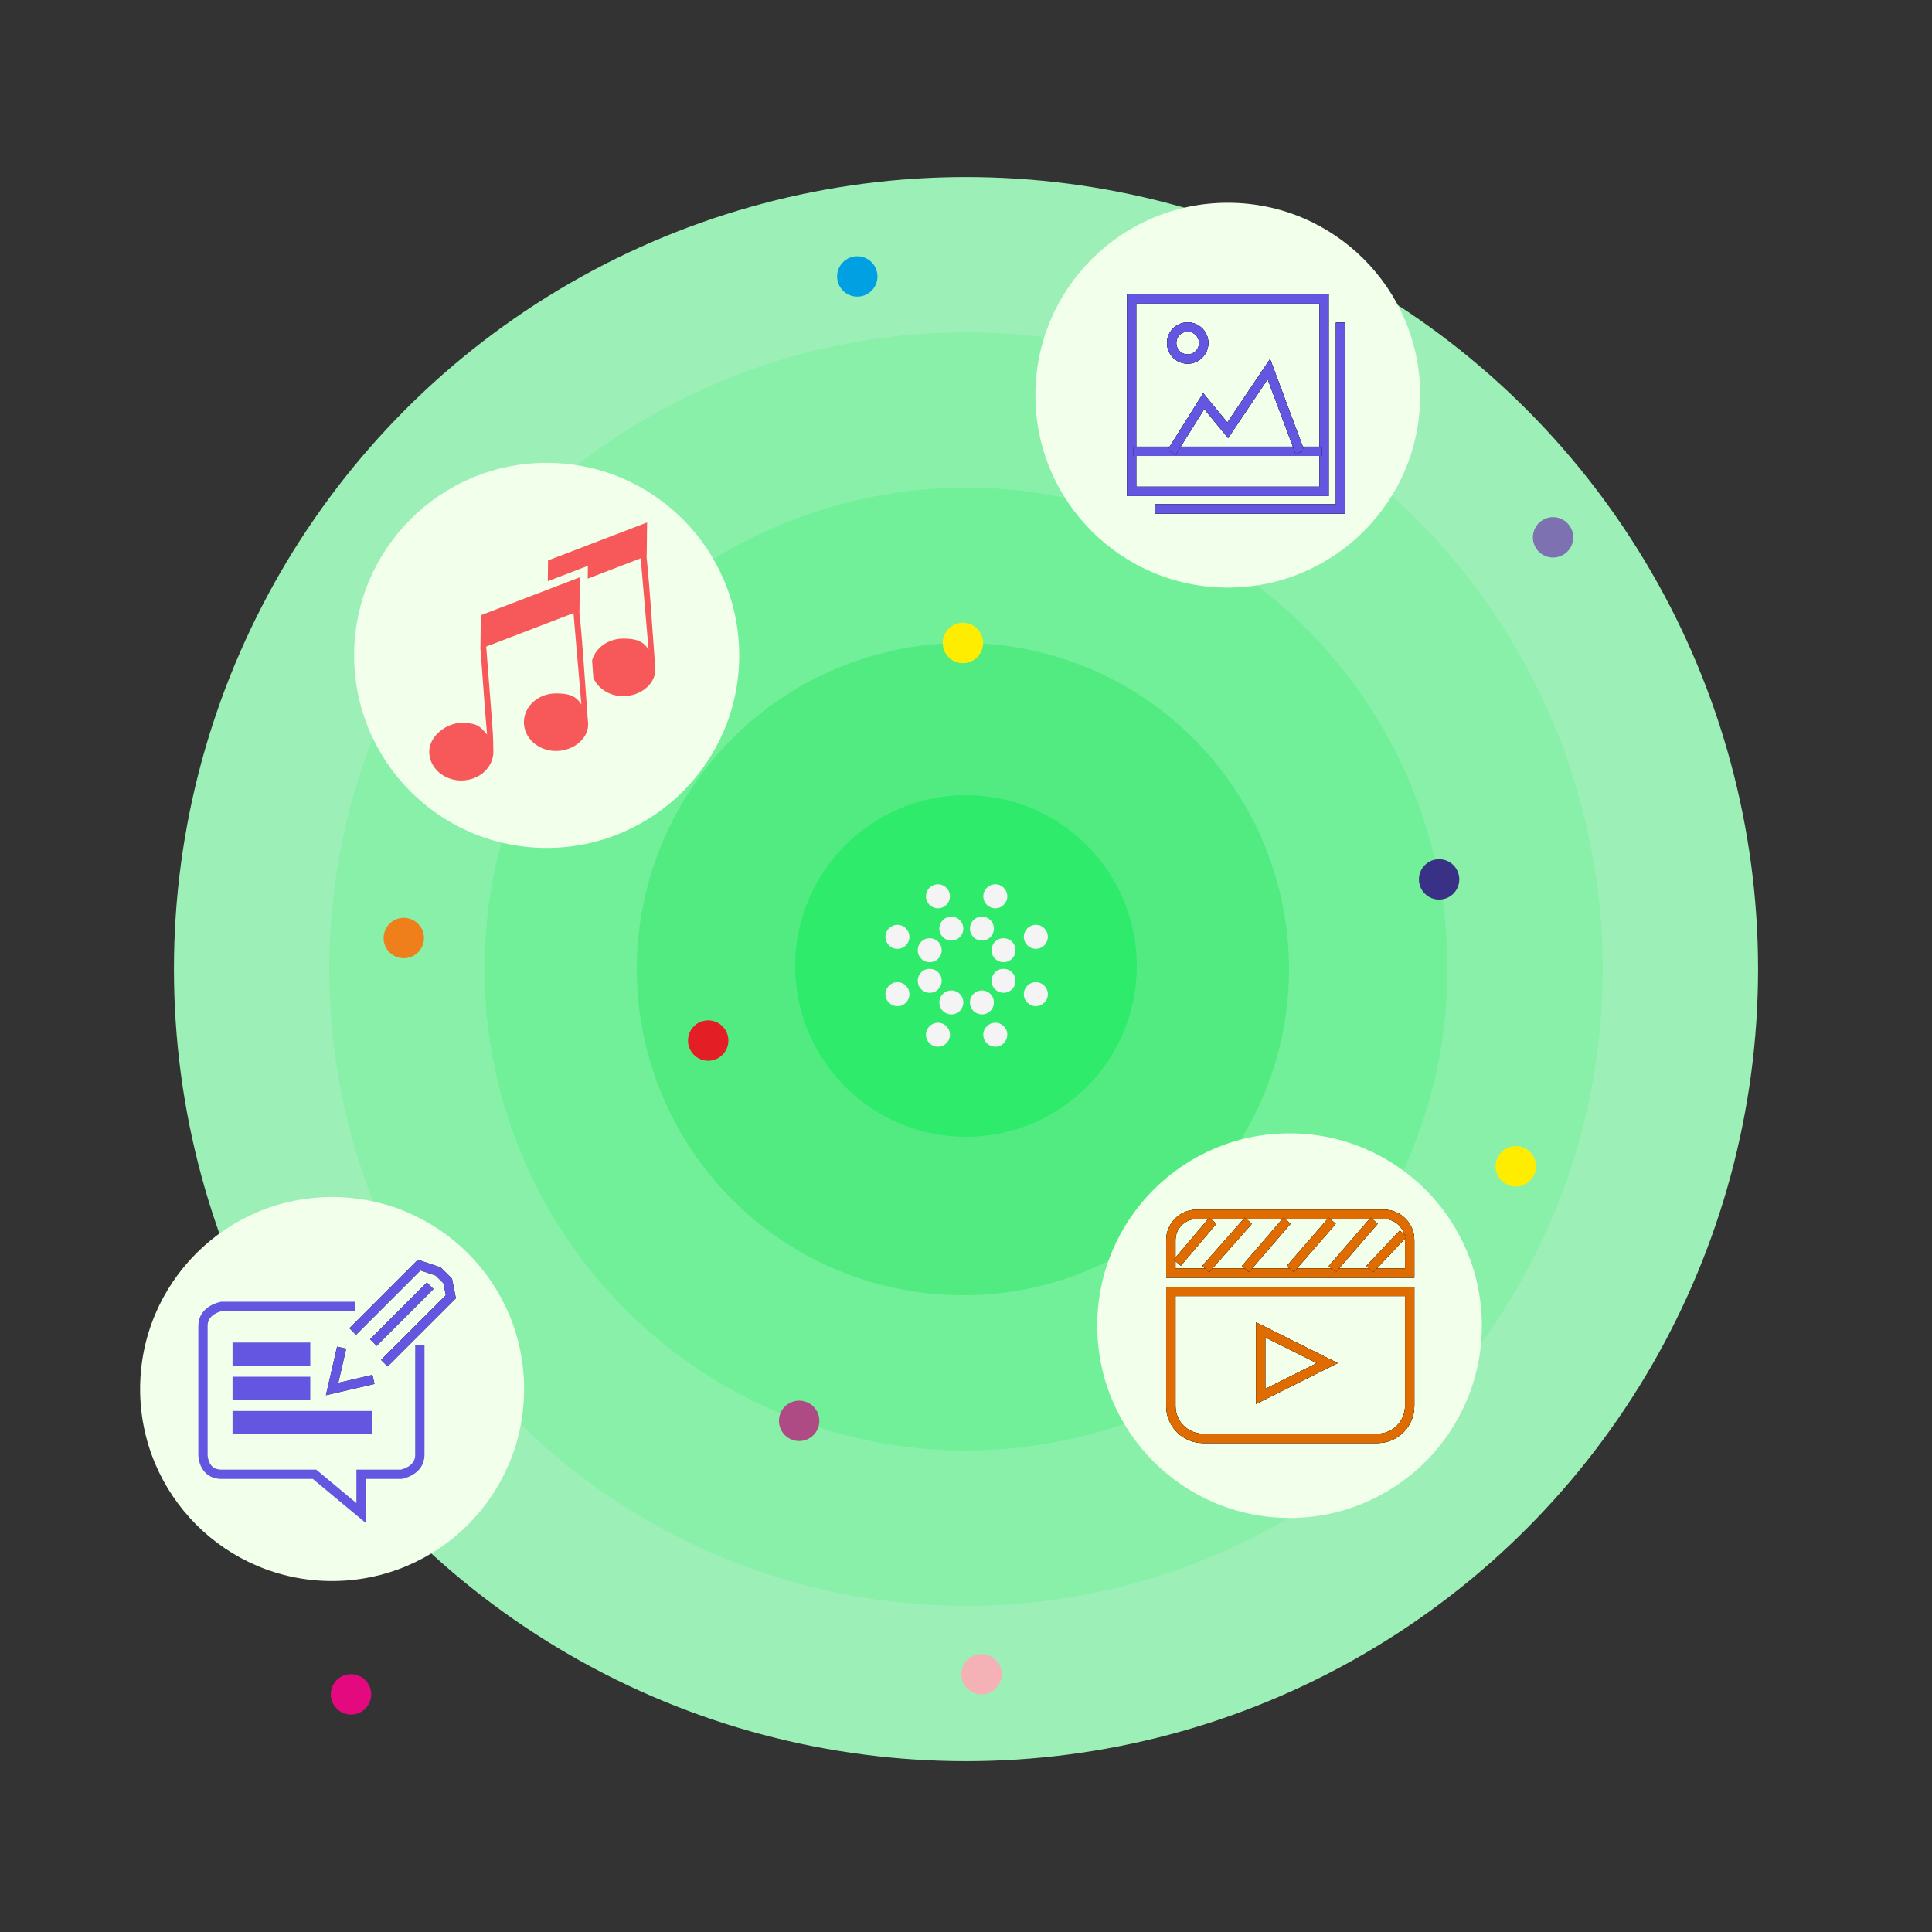 <?xml version="1.0" encoding="UTF-8"?>
<!DOCTYPE svg PUBLIC "-//W3C//DTD SVG 1.1//EN" "http://www.w3.org/Graphics/SVG/1.1/DTD/svg11.dtd">
<!-- Creator: CorelDRAW 2018 (64-Bit) -->
<svg xmlns="http://www.w3.org/2000/svg" xml:space="preserve" width="52.663mm" height="52.663mm" version="1.1" style="shape-rendering:geometricPrecision; text-rendering:geometricPrecision; image-rendering:optimizeQuality; fill-rule:evenodd; clip-rule:evenodd"
viewBox="0 0 5266.26 5266.26"
 xmlns:xlink="http://www.w3.org/1999/xlink">
 <rect x="0" y="0" width="5266.26" height="5266.26" fill="#333333" stroke="none"/>
 <defs>
  <style type="text/css">
   <![CDATA[
    .str1 {stroke:black;stroke-width:25.39;stroke-miterlimit:22.926}
    .str0 {stroke:#6556E2;stroke-width:25.39;stroke-miterlimit:22.926}
    .str2 {stroke:#6556E2;stroke-width:25.39;stroke-miterlimit:22.926}
    .str3 {stroke:#DF6C00;stroke-width:25.39;stroke-miterlimit:22.926}
    .fil7 {fill:none}
    .fil16 {fill:#FFED00}
    .fil19 {fill:#F5B2B6}
    .fil14 {fill:#EF7F1A}
    .fil20 {fill:#E5097F}
    .fil13 {fill:#E31E24}
    .fil12 {fill:#AE4A84}
    .fil17 {fill:#7E71B1}
    .fil18 {fill:#00A0E3}
    .fil15 {fill:#393185}
    .fil4 {fill:#2FEB6B}
    .fil3 {fill:#52EB82}
    .fil9 {fill:#6556E2}
    .fil10 {fill:#6556E2}
    .fil2 {fill:#71F099}
    .fil1 {fill:#88F0A9}
    .fil0 {fill:#9CF0B7}
    .fil6 {fill:#F1FFEB}
    .fil5 {fill:#F4F4F4}
    .fil21 {fill:#F7595A}
    .fil11 {fill:black;fill-opacity:0}
    .fil8 {fill:white;fill-opacity:0}
   ]]>
  </style>
 </defs>
 <g id="Слой_x0020_1">
  <circle class="fil0" cx="2633.13" cy="2641.6" r="2159"/>
  <ellipse class="fil1" cx="2633.13" cy="2641.61" rx="1735.66" ry="1735.67"/>
  <ellipse class="fil2" cx="2633.13" cy="2641.6" rx="1312.33" ry="1312.32"/>
  <circle class="fil3" cx="2624.66" cy="2641.6" r="888.99"/>
  <ellipse class="fil4" cx="2633.13" cy="2633.13" rx="465.66" ry="465.65"/>
  <circle class="fil5" cx="2556.71" cy="2443.17" r="32.71"/>
  <circle class="fil5" cx="2712.99" cy="2443.17" r="32.71"/>
  <circle class="fil6" cx="3346.69" cy="1077.18" r="524.48"/>
  <circle class="fil6" cx="1490.13" cy="1786.46" r="524.83"/>
  <circle class="fil6" cx="3515.04" cy="3613.43" r="524.16"/>
  <circle class="fil5" cx="2593.18" cy="2531.19" r="32.71"/>
  <circle class="fil5" transform="matrix(0.701 0.852 -0.852 0.701 2534.24 2590.13)" r="29.63"/>
  <circle class="fil5" transform="matrix(0.701 0.852 -0.852 0.701 2534.25 2673.48)" r="29.63"/>
  <circle class="fil5" transform="matrix(0.701 0.852 -0.852 0.701 2593.18 2732.42)" r="29.63"/>
  <circle class="fil5" transform="matrix(0.701 0.852 -0.852 0.701 2676.53 2732.42)" r="29.63"/>
  <circle class="fil5" transform="matrix(0.701 0.852 -0.852 0.701 2735.47 2673.48)" r="29.63"/>
  <circle class="fil5" transform="matrix(0.701 0.852 -0.852 0.701 2735.46 2590.13)" r="29.63"/>
  <circle class="fil5" transform="matrix(0.701 0.852 -0.852 0.701 2676.53 2531.19)" r="29.63"/>
  <circle class="fil5" cx="2446.22" cy="2553.67" r="32.71"/>
  <circle class="fil5" cx="2446.22" cy="2709.95" r="32.71"/>
  <circle class="fil5" cx="2556.72" cy="2820.44" r="32.71"/>
  <circle class="fil5" cx="2713" cy="2820.44" r="32.71"/>
  <circle class="fil5" cx="2823.49" cy="2709.94" r="32.71"/>
  <circle class="fil5" cx="2823.49" cy="2553.66" r="32.71"/>
  <circle class="fil6" cx="905.28" cy="3786.19" r="523.35"/>
  <path class="fil7 str0" d="M967.2 3561.04l-363.18 0c0,0 -50.74,8.77 -50.74,52.79l0 351.99c0,0 0,52.79 50.74,52.79l253.31 -0.01 126.84 105.58 0 -105.58 109.68 0c0,0 50.55,-8.95 50.55,-52.79l0 -299.38m-177.2 -105.39l0 0 0 0z"/>
  <g>
   <path class="fil8" d="M1047.6 3715.86l181.31 -181.12 -8.58 -43.27 -26.11 -25.74 -51.67 -17.35 -181.13 181.12m86.18 86.36l0 0 0 0z"/>
   <path id="1" class="fil7 str1" d="M1047.6 3715.86l181.31 -181.12 -8.58 -43.27 -26.11 -25.74 -51.67 -17.35 -181.13 181.12m86.18 86.36l0 0 0 0z"/>
  </g>
  <path class="fil7 str0" d="M1047.6 3715.86l181.31 -181.12 -8.58 -43.27 -26.11 -25.74 -51.67 -17.35 -181.13 181.12m86.18 86.36l0 0 0 0z"/>
  <g>
   <path class="fil8" d="M931.2 3673.52l-25.93 112.67 112.67 -26.12m-86.74 -86.55l0 0 0 0z"/>
   <path id="1" class="fil7 str1" d="M931.2 3673.52l-25.93 112.67 112.67 -26.12m-86.74 -86.55l0 0 0 0z"/>
  </g>
  <path class="fil7 str0" d="M931.2 3673.52l-25.93 112.67 112.67 -26.12m-86.74 -86.55l0 0 0 0z"/>
  <g>
   <path class="fil8" d="M1017.75 3659.53l154.81 -154.82m-154.81 154.82l0 0 0 0z"/>
   <path id="1" class="fil7 str1" d="M1017.75 3659.53l154.81 -154.82m-154.81 154.82l0 0 0 0z"/>
  </g>
  <path class="fil7 str0" d="M1017.75 3659.53l154.81 -154.82m-154.81 154.82l0 0 0 0z"/>
  <polygon class="fil9 str2" points="646.55,3709.52 646.55,3672.21 833.08,3672.21 833.08,3709.52 "/>
  <polygon class="fil10 str2" points="646.55,3802.79 646.55,3765.48 833.08,3765.48 833.08,3802.79 "/>
  <polygon class="fil9 str2" points="646.55,3896.05 646.55,3858.74 1000.96,3858.74 1000.96,3896.05 "/>
 </g>
 <g id="Слой_x0020_2">
  <g>
   <polygon class="fil8" points="3084.43,1339.44 3084.43,814.92 3608.95,814.92 3608.95,1339.44 "/>
   <polygon id="1" class="fil7 str1" points="3084.43,1339.44 3084.43,814.92 3608.95,814.92 3608.95,1339.44 "/>
  </g>
  <g>
   <polygon class="fil11" points="3084.43,1339.44 3084.43,814.92 3608.95,814.92 3608.95,1339.44 "/>
   <polygon id="1" class="fil7 str1" points="3084.43,1339.44 3084.43,814.92 3608.95,814.92 3608.95,1339.44 "/>
  </g>
  <polygon class="fil7 str0" points="3084.43,1339.44 3084.43,814.92 3608.95,814.92 3608.95,1339.44 "/>
  <g>
   <path class="fil8" d="M3089.88 1230.15l513.62 0m-513.62 0l0 0 0 0z"/>
   <path id="1" class="fil7 str1" d="M3089.88 1230.15l513.62 0m-513.62 0l0 0 0 0z"/>
  </g>
  <g>
   <path class="fil11" d="M3089.88 1230.15l513.62 0m-513.62 0l0 0 0 0z"/>
   <path id="1" class="fil7 str1" d="M3089.88 1230.15l513.62 0m-513.62 0l0 0 0 0z"/>
  </g>
  <path class="fil7 str0" d="M3089.88 1230.15l513.62 0m-513.62 0l0 0 0 0z"/>
  <g>
   <path class="fil8" d="M3237.32 891.36c24.13,0 43.75,19.47 43.75,43.6 0,24.13 -19.62,43.75 -43.75,43.75 -24.14,0 -43.6,-19.62 -43.6,-43.75 0,-24.13 19.46,-43.6 43.6,-43.6z"/>
   <path id="1" class="fil7 str1" d="M3237.32 891.36c24.13,0 43.75,19.47 43.75,43.6 0,24.13 -19.62,43.75 -43.75,43.75 -24.14,0 -43.6,-19.62 -43.6,-43.75 0,-24.13 19.46,-43.6 43.6,-43.6z"/>
  </g>
  <g>
   <path class="fil11" d="M3237.32 891.36c24.13,0 43.75,19.47 43.75,43.6 0,24.13 -19.62,43.75 -43.75,43.75 -24.14,0 -43.6,-19.62 -43.6,-43.75 0,-24.13 19.46,-43.6 43.6,-43.6z"/>
   <path id="1" class="fil7 str1" d="M3237.32 891.36c24.13,0 43.75,19.47 43.75,43.6 0,24.13 -19.62,43.75 -43.75,43.75 -24.14,0 -43.6,-19.62 -43.6,-43.75 0,-24.13 19.46,-43.6 43.6,-43.6z"/>
  </g>
  <path class="fil7 str0" d="M3237.32 891.36c24.13,0 43.75,19.47 43.75,43.6 0,24.13 -19.62,43.75 -43.75,43.75 -24.14,0 -43.6,-19.62 -43.6,-43.75 0,-24.13 19.46,-43.6 43.6,-43.6z"/>
  <g>
   <path class="fil8" d="M3148.73 1387.24l505.37 0 0 -508.02m-505.37 508.02l0 0 0 0z"/>
   <path id="1" class="fil7 str1" d="M3148.73 1387.24l505.37 0 0 -508.02m-505.37 508.02l0 0 0 0z"/>
  </g>
  <g>
   <path class="fil11" d="M3148.73 1387.24l505.37 0 0 -508.02m-505.37 508.02l0 0 0 0z"/>
   <path id="1" class="fil7 str1" d="M3148.73 1387.24l505.37 0 0 -508.02m-505.37 508.02l0 0 0 0z"/>
  </g>
  <path class="fil7 str0" d="M3148.73 1387.24l505.37 0 0 -508.02m-505.37 508.02l0 0 0 0z"/>
  <g>
   <path class="fil8" d="M3193.72 1232.79l87.35 -139.34 65.54 79.4 112.1 -166.74 84.69 226.68m-349.68 0l0 0 0 0z"/>
   <path id="1" class="fil7 str1" d="M3193.72 1232.79l87.35 -139.34 65.54 79.4 112.1 -166.74 84.69 226.68m-349.68 0l0 0 0 0z"/>
  </g>
  <g>
   <path class="fil11" d="M3193.72 1232.79l87.35 -139.34 65.54 79.4 112.1 -166.74 84.69 226.68m-349.68 0l0 0 0 0z"/>
   <path id="1" class="fil7 str1" d="M3193.72 1232.79l87.35 -139.34 65.54 79.4 112.1 -166.74 84.69 226.68m-349.68 0l0 0 0 0z"/>
  </g>
  <path class="fil7 str0" d="M3193.72 1232.79l87.35 -139.34 65.54 79.4 112.1 -166.74 84.69 226.68m-349.68 0l0 0 0 0z"/>
  <g>
   <path class="fil8" d="M3191.51 3520.19l650.99 0c0,187.73 0,291.89 0,312.65 0,48.73 -39.4,87.98 -87.97,87.98 -47.5,0 -427.54,0 -475.04,0 -48.57,0 -87.98,-39.25 -87.98,-87.98 0,-41.7 0,-145.86 0,-312.65z"/>
   <path id="1" class="fil7 str1" d="M3191.51 3520.19l650.99 0c0,187.73 0,291.89 0,312.65 0,48.73 -39.4,87.98 -87.97,87.98 -47.5,0 -427.54,0 -475.04,0 -48.57,0 -87.98,-39.25 -87.98,-87.98 0,-41.7 0,-145.86 0,-312.65z"/>
  </g>
  <g>
   <path class="fil11" d="M3191.51 3520.19l650.99 0c0,187.73 0,291.89 0,312.65 0,48.73 -39.4,87.98 -87.97,87.98 -47.5,0 -427.54,0 -475.04,0 -48.57,0 -87.98,-39.25 -87.98,-87.98 0,-41.7 0,-145.86 0,-312.65z"/>
   <path id="1" class="fil7 str1" d="M3191.51 3520.19l650.99 0c0,187.73 0,291.89 0,312.65 0,48.73 -39.4,87.98 -87.97,87.98 -47.5,0 -427.54,0 -475.04,0 -48.57,0 -87.98,-39.25 -87.98,-87.98 0,-41.7 0,-145.86 0,-312.65z"/>
  </g>
  <path class="fil7 str3" d="M3191.51 3520.19l650.99 0c0,187.73 0,291.89 0,312.65 0,48.73 -39.4,87.98 -87.97,87.98 -47.5,0 -427.54,0 -475.04,0 -48.57,0 -87.98,-39.25 -87.98,-87.98 0,-41.7 0,-145.86 0,-312.65z"/>
  <g>
   <path class="fil8" d="M3191.51 3380.31c0,-38.89 31.5,-70.38 70.38,-70.38 51.02,0 459.21,0 510.24,0 38.88,0 70.37,31.49 70.37,70.38 0,5.98 0,36.07 0,89.91l-650.99 0c0,-47.86 0,-77.77 0,-89.91z"/>
   <path id="1" class="fil7 str1" d="M3191.51 3380.31c0,-38.89 31.5,-70.38 70.38,-70.38 51.02,0 459.21,0 510.24,0 38.88,0 70.37,31.49 70.37,70.38 0,5.98 0,36.07 0,89.91l-650.99 0c0,-47.86 0,-77.77 0,-89.91z"/>
  </g>
  <g>
   <path class="fil11" d="M3191.51 3380.31c0,-38.89 31.5,-70.38 70.38,-70.38 51.02,0 459.21,0 510.24,0 38.88,0 70.37,31.49 70.37,70.38 0,5.98 0,36.07 0,89.91l-650.99 0c0,-47.86 0,-77.77 0,-89.91z"/>
   <path id="1" class="fil7 str1" d="M3191.51 3380.31c0,-38.89 31.5,-70.38 70.38,-70.38 51.02,0 459.21,0 510.24,0 38.88,0 70.37,31.49 70.37,70.38 0,5.98 0,36.07 0,89.91l-650.99 0c0,-47.86 0,-77.77 0,-89.91z"/>
  </g>
  <path class="fil7 str3" d="M3191.51 3380.31c0,-38.89 31.5,-70.38 70.38,-70.38 51.02,0 459.21,0 510.24,0 38.88,0 70.37,31.49 70.37,70.38 0,5.98 0,36.07 0,89.91l-650.99 0c0,-47.86 0,-77.77 0,-89.91z"/>
  <g>
   <path class="fil8" d="M3286.52 3459.13l116.12 -131.6m-116.12 131.6l0 0 0 0z"/>
   <path id="1" class="fil7 str1" d="M3286.52 3459.13l116.12 -131.6m-116.12 131.6l0 0 0 0z"/>
  </g>
  <g>
   <path class="fil11" d="M3286.52 3459.13l116.12 -131.6m-116.12 131.6l0 0 0 0z"/>
   <path id="1" class="fil7 str1" d="M3286.52 3459.13l116.12 -131.6m-116.12 131.6l0 0 0 0z"/>
  </g>
  <path class="fil7 str3" d="M3286.52 3459.13l116.12 -131.6m-116.12 131.6l0 0 0 0z"/>
  <g>
   <path class="fil8" d="M3394.9 3459.13l113.31 -131.6m-113.31 131.6l0 0 0 0z"/>
   <path id="1" class="fil7 str1" d="M3394.9 3459.13l113.31 -131.6m-113.31 131.6l0 0 0 0z"/>
  </g>
  <g>
   <path class="fil11" d="M3394.9 3459.13l113.31 -131.6m-113.31 131.6l0 0 0 0z"/>
   <path id="1" class="fil7 str1" d="M3394.9 3459.13l113.31 -131.6m-113.31 131.6l0 0 0 0z"/>
  </g>
  <path class="fil7 str3" d="M3394.9 3459.13l113.31 -131.6m-113.31 131.6l0 0 0 0z"/>
  <g>
   <path class="fil8" d="M3517.01 3459.13l114.36 -131.6m-114.36 131.6l0 0 0 0z"/>
   <path id="1" class="fil7 str1" d="M3517.01 3459.13l114.36 -131.6m-114.36 131.6l0 0 0 0z"/>
  </g>
  <g>
   <path class="fil11" d="M3517.01 3459.13l114.36 -131.6m-114.36 131.6l0 0 0 0z"/>
   <path id="1" class="fil7 str1" d="M3517.01 3459.13l114.36 -131.6m-114.36 131.6l0 0 0 0z"/>
  </g>
  <path class="fil7 str3" d="M3517.01 3459.13l114.36 -131.6m-114.36 131.6l0 0 0 0z"/>
  <g>
   <path class="fil8" d="M3631.37 3459.49l114.37 -131.96m-114.37 131.96l0 0 0 0z"/>
   <path id="1" class="fil7 str1" d="M3631.37 3459.49l114.37 -131.96m-114.37 131.96l0 0 0 0z"/>
  </g>
  <g>
   <path class="fil11" d="M3631.37 3459.49l114.37 -131.96m-114.37 131.96l0 0 0 0z"/>
   <path id="1" class="fil7 str1" d="M3631.37 3459.49l114.37 -131.96m-114.37 131.96l0 0 0 0z"/>
  </g>
  <path class="fil7 str3" d="M3631.37 3459.49l114.37 -131.96m-114.37 131.96l0 0 0 0z"/>
  <g>
   <path class="fil8" d="M3733.95 3459.13l90.96 -96.41m-90.96 96.41l0 0 0 0z"/>
   <path id="1" class="fil7 str1" d="M3733.95 3459.13l90.96 -96.41m-90.96 96.41l0 0 0 0z"/>
  </g>
  <g>
   <path class="fil11" d="M3733.95 3459.13l90.96 -96.41m-90.96 96.41l0 0 0 0z"/>
   <path id="1" class="fil7 str1" d="M3733.95 3459.13l90.96 -96.41m-90.96 96.41l0 0 0 0z"/>
  </g>
  <path class="fil7 str3" d="M3733.95 3459.13l90.96 -96.41m-90.96 96.41l0 0 0 0z"/>
  <g>
   <path class="fil8" d="M3209.1 3441.89l96.77 -114.36m-96.77 114.36l0 0 0 0z"/>
   <path id="1" class="fil7 str1" d="M3209.1 3441.89l96.77 -114.36m-96.77 114.36l0 0 0 0z"/>
  </g>
  <g>
   <path class="fil11" d="M3209.1 3441.89l96.77 -114.36m-96.77 114.36l0 0 0 0z"/>
   <path id="1" class="fil7 str1" d="M3209.1 3441.89l96.77 -114.36m-96.77 114.36l0 0 0 0z"/>
  </g>
  <path class="fil7 str3" d="M3209.1 3441.89l96.77 -114.36m-96.77 114.36l0 0 0 0z"/>
  <g>
   <polygon class="fil8" points="3436.25,3624.88 3436.25,3806.45 3617.83,3715.66 "/>
   <polygon id="1" class="fil7 str1" points="3436.25,3624.88 3436.25,3806.45 3617.83,3715.66 "/>
  </g>
  <g>
   <polygon class="fil11" points="3436.25,3624.88 3436.25,3806.45 3617.83,3715.66 "/>
   <polygon id="1" class="fil7 str1" points="3436.25,3624.88 3436.25,3806.45 3617.83,3715.66 "/>
  </g>
  <polygon class="fil7 str3" points="3436.25,3624.88 3436.25,3806.45 3617.83,3715.66 "/>
  <ellipse class="fil12" cx="2178.34" cy="3872.98" rx="55.04" ry="55.03"/>
  <ellipse class="fil13" cx="1930.4" cy="2836.33" rx="55.04" ry="55.03"/>
  <ellipse class="fil14" cx="1100.66" cy="2556.93" rx="55.04" ry="55.03"/>
  <ellipse class="fil15" cx="3922.72" cy="2397.06" rx="55.04" ry="55.03"/>
  <ellipse class="fil16" cx="4131.73" cy="3179.23" rx="55.04" ry="55.03"/>
  <ellipse class="fil17" cx="4233.33" cy="1464.73" rx="55.04" ry="55.03"/>
  <ellipse class="fil18" cx="2336.8" cy="753.53" rx="55.04" ry="55.03"/>
  <ellipse class="fil19" cx="2675.46" cy="4563.53" rx="55.04" ry="55.03"/>
  <ellipse class="fil20" cx="956.73" cy="4618.57" rx="55.04" ry="55.03"/>
  <ellipse class="fil16" cx="2624.66" cy="1752.61" rx="55.04" ry="55.03"/>
  <path class="fil21" d="M1344.47 2036.61c0.39,12.38 0.39,0.14 0.39,12.38 0,43.35 -39.15,78.48 -87.45,78.48 -48.29,0 -87.45,-35.13 -87.45,-78.48 0,-43.34 48.36,-78.48 87.45,-78.48 39.09,0 49.09,7.13 65.62,26.43 0.79,0.91 3.85,4.57 4.54,5.56 1.63,2.35 -1.36,-2.52 0,0 -7.97,-92.14 -13.99,-186.57 -18,-234l0 0 0.55 -46.51 0.53 -44.99 269.97 -103.5 -1.08 91.5 -0.05 0.02 -0.21 4.02 2.22 21.35c5.18,50.02 11.81,150.53 15.64,200.58 3.84,50.06 4.59,63.54 4.38,63.3 1.54,11.53 0.16,1.17 1.45,14.31 4.23,43.14 -39.16,78.49 -87.45,78.49 -48.3,0 -87.45,-35.14 -87.45,-78.49 0,-43.34 39.15,-78.47 87.45,-78.47 33.43,0 54.5,5.75 69.21,30.49 -8.07,-93.13 -15.64,-180.56 -19.67,-228.24l-1.76 -21.14 0 0 -238.01 91.25 0 0 0.72 9.11c0.43,5.51 11.81,150.53 15.65,200.58 3.83,50.06 2.81,67.83 2.61,67.59l0.2 -3.14z"/>
  <path class="fil21" d="M1493.19 1584.23l0.13 -11.67 0.54 -44.98 269.97 -103.5 -1.08 91.49 -0.06 0.03 -0.2 4.02 2.21 21.34c5.19,50.03 11.81,150.54 15.65,200.59 3.83,50.05 4.58,63.54 4.37,63.29 1.54,11.54 0.16,1.18 1.45,14.32 4.23,43.14 -39.15,78.49 -87.45,78.49 -36.97,0 -68.58,-20.59 -81.38,-49.69l-3.46 -47.89c9.5,-34.12 43.88,-59.38 84.84,-59.38 33.44,0 54.5,5.75 69.21,30.49 -8.07,-93.13 -15.64,-180.56 -19.67,-228.24l-1.75 -21.14 0 0 -144.46 55.39 0.41 -34.86 -109.27 41.9z"/>
 </g>
</svg>
